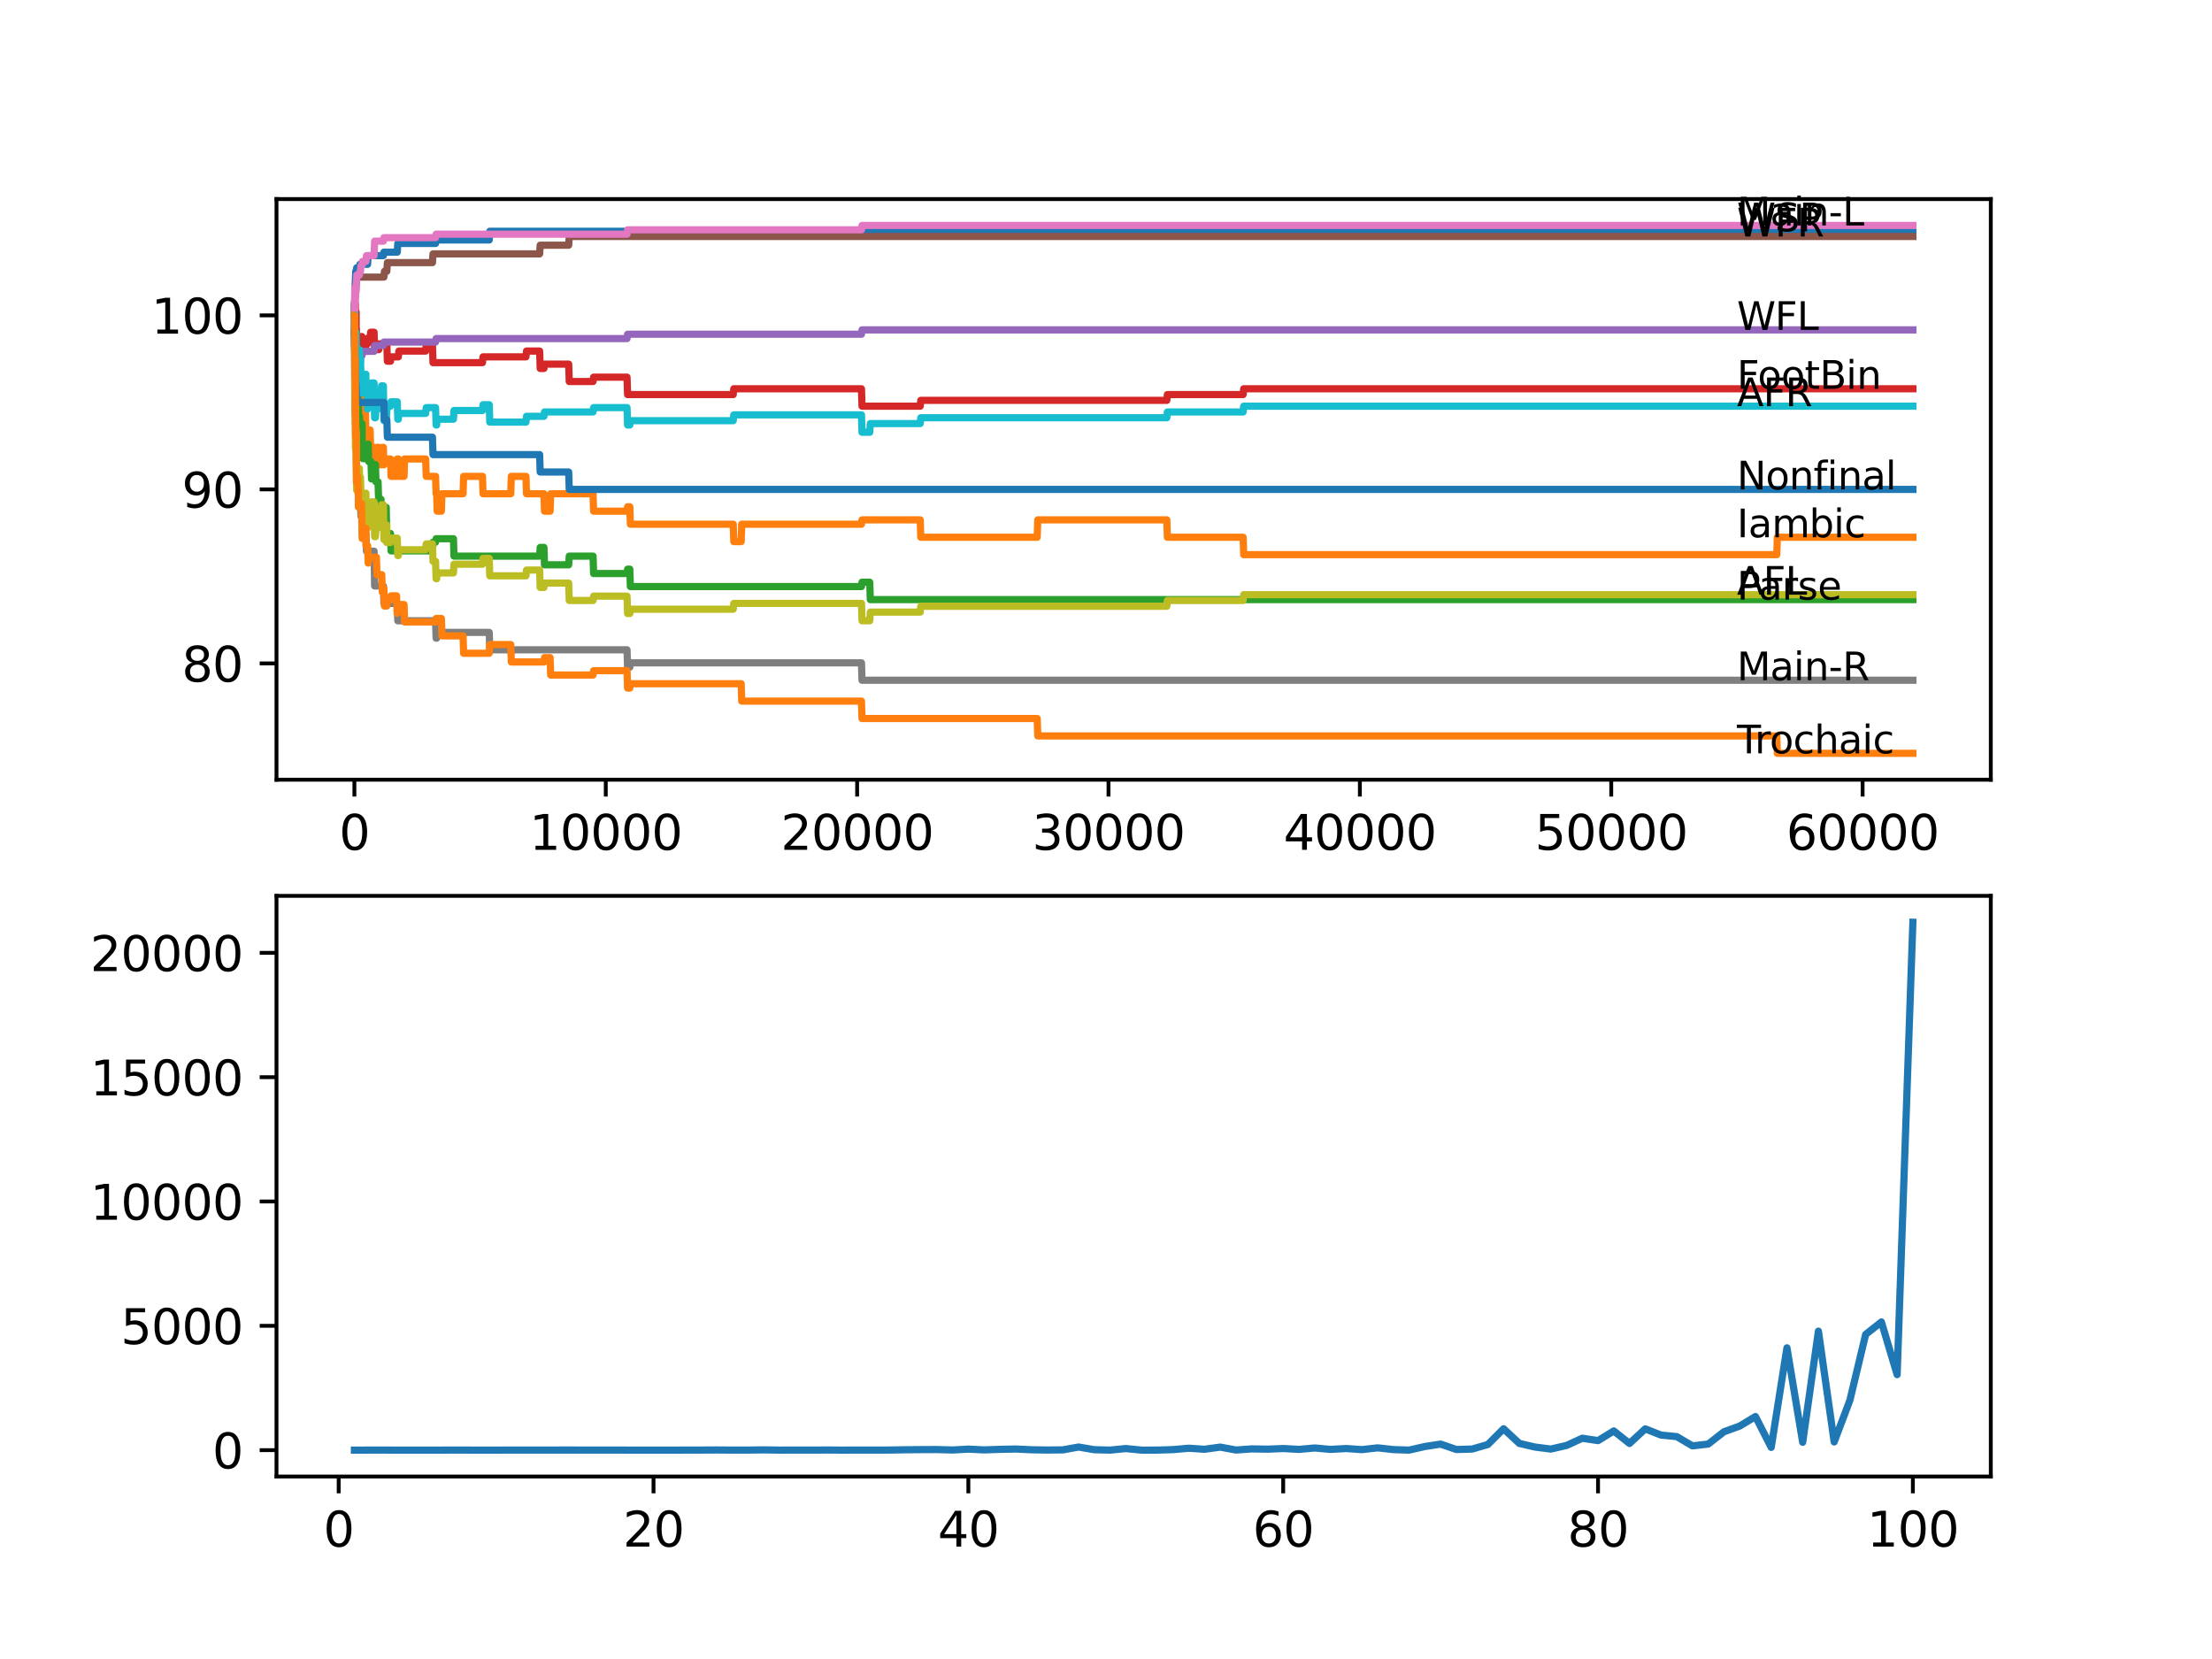 <?xml version="1.0" encoding="utf-8" standalone="no"?>
<!DOCTYPE svg PUBLIC "-//W3C//DTD SVG 1.1//EN"
  "http://www.w3.org/Graphics/SVG/1.1/DTD/svg11.dtd">
<svg xmlns:xlink="http://www.w3.org/1999/xlink" width="460.8pt" height="345.6pt" viewBox="0 0 460.8 345.6" xmlns="http://www.w3.org/2000/svg" version="1.1">
 <defs>
  <style type="text/css">*{stroke-linejoin: round; stroke-linecap: butt}</style>
 </defs>
 <g id="figure_1">
  <g id="patch_1">
   <path d="M 0 345.6 
L 460.8 345.6 
L 460.8 0 
L 0 0 
z
" style="fill: #ffffff"/>
  </g>
  <g id="axes_1">
   <g id="patch_2">
    <path d="M 57.6 162.432 
L 414.72 162.432 
L 414.72 41.472 
L 57.6 41.472 
z
" style="fill: #ffffff"/>
   </g>
   <g id="matplotlib.axis_1">
    <g id="xtick_1">
     <g id="line2d_1">
      <defs>
       <path id="m20ff8b745e" d="M 0 0 
L 0 3.5 
" style="stroke: #000000; stroke-width: 0.8"/>
      </defs>
      <g>
       <use xlink:href="#m20ff8b745e" x="73.827" y="162.432" style="stroke: #000000; stroke-width: 0.8"/>
      </g>
     </g>
     <g id="text_1">
      <!-- 0 -->
      <g transform="translate(70.646 177.03)scale(0.1 -0.1)">
       <defs>
        <path id="DejaVuSans-30" d="M 2034 4250 
Q 1547 4250 1301 3770 
Q 1056 3291 1056 2328 
Q 1056 1369 1301 889 
Q 1547 409 2034 409 
Q 2525 409 2770 889 
Q 3016 1369 3016 2328 
Q 3016 3291 2770 3770 
Q 2525 4250 2034 4250 
z
M 2034 4750 
Q 2819 4750 3233 4129 
Q 3647 3509 3647 2328 
Q 3647 1150 3233 529 
Q 2819 -91 2034 -91 
Q 1250 -91 836 529 
Q 422 1150 422 2328 
Q 422 3509 836 4129 
Q 1250 4750 2034 4750 
z
" transform="scale(0.016)"/>
       </defs>
       <use xlink:href="#DejaVuSans-30"/>
      </g>
     </g>
    </g>
    <g id="xtick_2">
     <g id="line2d_2">
      <g>
       <use xlink:href="#m20ff8b745e" x="126.192" y="162.432" style="stroke: #000000; stroke-width: 0.8"/>
      </g>
     </g>
     <g id="text_2">
      <!-- 10000 -->
      <g transform="translate(110.286 177.03)scale(0.1 -0.1)">
       <defs>
        <path id="DejaVuSans-31" d="M 794 531 
L 1825 531 
L 1825 4091 
L 703 3866 
L 703 4441 
L 1819 4666 
L 2450 4666 
L 2450 531 
L 3481 531 
L 3481 0 
L 794 0 
L 794 531 
z
" transform="scale(0.016)"/>
       </defs>
       <use xlink:href="#DejaVuSans-31"/>
       <use xlink:href="#DejaVuSans-30" x="63.623"/>
       <use xlink:href="#DejaVuSans-30" x="127.246"/>
       <use xlink:href="#DejaVuSans-30" x="190.869"/>
       <use xlink:href="#DejaVuSans-30" x="254.492"/>
      </g>
     </g>
    </g>
    <g id="xtick_3">
     <g id="line2d_3">
      <g>
       <use xlink:href="#m20ff8b745e" x="178.556" y="162.432" style="stroke: #000000; stroke-width: 0.8"/>
      </g>
     </g>
     <g id="text_3">
      <!-- 20000 -->
      <g transform="translate(162.65 177.03)scale(0.1 -0.1)">
       <defs>
        <path id="DejaVuSans-32" d="M 1228 531 
L 3431 531 
L 3431 0 
L 469 0 
L 469 531 
Q 828 903 1448 1529 
Q 2069 2156 2228 2338 
Q 2531 2678 2651 2914 
Q 2772 3150 2772 3378 
Q 2772 3750 2511 3984 
Q 2250 4219 1831 4219 
Q 1534 4219 1204 4116 
Q 875 4013 500 3803 
L 500 4441 
Q 881 4594 1212 4672 
Q 1544 4750 1819 4750 
Q 2544 4750 2975 4387 
Q 3406 4025 3406 3419 
Q 3406 3131 3298 2873 
Q 3191 2616 2906 2266 
Q 2828 2175 2409 1742 
Q 1991 1309 1228 531 
z
" transform="scale(0.016)"/>
       </defs>
       <use xlink:href="#DejaVuSans-32"/>
       <use xlink:href="#DejaVuSans-30" x="63.623"/>
       <use xlink:href="#DejaVuSans-30" x="127.246"/>
       <use xlink:href="#DejaVuSans-30" x="190.869"/>
       <use xlink:href="#DejaVuSans-30" x="254.492"/>
      </g>
     </g>
    </g>
    <g id="xtick_4">
     <g id="line2d_4">
      <g>
       <use xlink:href="#m20ff8b745e" x="230.921" y="162.432" style="stroke: #000000; stroke-width: 0.8"/>
      </g>
     </g>
     <g id="text_4">
      <!-- 30000 -->
      <g transform="translate(215.015 177.03)scale(0.1 -0.1)">
       <defs>
        <path id="DejaVuSans-33" d="M 2597 2516 
Q 3050 2419 3304 2112 
Q 3559 1806 3559 1356 
Q 3559 666 3084 287 
Q 2609 -91 1734 -91 
Q 1441 -91 1130 -33 
Q 819 25 488 141 
L 488 750 
Q 750 597 1062 519 
Q 1375 441 1716 441 
Q 2309 441 2620 675 
Q 2931 909 2931 1356 
Q 2931 1769 2642 2001 
Q 2353 2234 1838 2234 
L 1294 2234 
L 1294 2753 
L 1863 2753 
Q 2328 2753 2575 2939 
Q 2822 3125 2822 3475 
Q 2822 3834 2567 4026 
Q 2313 4219 1838 4219 
Q 1578 4219 1281 4162 
Q 984 4106 628 3988 
L 628 4550 
Q 988 4650 1302 4700 
Q 1616 4750 1894 4750 
Q 2613 4750 3031 4423 
Q 3450 4097 3450 3541 
Q 3450 3153 3228 2886 
Q 3006 2619 2597 2516 
z
" transform="scale(0.016)"/>
       </defs>
       <use xlink:href="#DejaVuSans-33"/>
       <use xlink:href="#DejaVuSans-30" x="63.623"/>
       <use xlink:href="#DejaVuSans-30" x="127.246"/>
       <use xlink:href="#DejaVuSans-30" x="190.869"/>
       <use xlink:href="#DejaVuSans-30" x="254.492"/>
      </g>
     </g>
    </g>
    <g id="xtick_5">
     <g id="line2d_5">
      <g>
       <use xlink:href="#m20ff8b745e" x="283.285" y="162.432" style="stroke: #000000; stroke-width: 0.8"/>
      </g>
     </g>
     <g id="text_5">
      <!-- 40000 -->
      <g transform="translate(267.379 177.03)scale(0.1 -0.1)">
       <defs>
        <path id="DejaVuSans-34" d="M 2419 4116 
L 825 1625 
L 2419 1625 
L 2419 4116 
z
M 2253 4666 
L 3047 4666 
L 3047 1625 
L 3713 1625 
L 3713 1100 
L 3047 1100 
L 3047 0 
L 2419 0 
L 2419 1100 
L 313 1100 
L 313 1709 
L 2253 4666 
z
" transform="scale(0.016)"/>
       </defs>
       <use xlink:href="#DejaVuSans-34"/>
       <use xlink:href="#DejaVuSans-30" x="63.623"/>
       <use xlink:href="#DejaVuSans-30" x="127.246"/>
       <use xlink:href="#DejaVuSans-30" x="190.869"/>
       <use xlink:href="#DejaVuSans-30" x="254.492"/>
      </g>
     </g>
    </g>
    <g id="xtick_6">
     <g id="line2d_6">
      <g>
       <use xlink:href="#m20ff8b745e" x="335.65" y="162.432" style="stroke: #000000; stroke-width: 0.8"/>
      </g>
     </g>
     <g id="text_6">
      <!-- 50000 -->
      <g transform="translate(319.744 177.03)scale(0.1 -0.1)">
       <defs>
        <path id="DejaVuSans-35" d="M 691 4666 
L 3169 4666 
L 3169 4134 
L 1269 4134 
L 1269 2991 
Q 1406 3038 1543 3061 
Q 1681 3084 1819 3084 
Q 2600 3084 3056 2656 
Q 3513 2228 3513 1497 
Q 3513 744 3044 326 
Q 2575 -91 1722 -91 
Q 1428 -91 1123 -41 
Q 819 9 494 109 
L 494 744 
Q 775 591 1075 516 
Q 1375 441 1709 441 
Q 2250 441 2565 725 
Q 2881 1009 2881 1497 
Q 2881 1984 2565 2268 
Q 2250 2553 1709 2553 
Q 1456 2553 1204 2497 
Q 953 2441 691 2322 
L 691 4666 
z
" transform="scale(0.016)"/>
       </defs>
       <use xlink:href="#DejaVuSans-35"/>
       <use xlink:href="#DejaVuSans-30" x="63.623"/>
       <use xlink:href="#DejaVuSans-30" x="127.246"/>
       <use xlink:href="#DejaVuSans-30" x="190.869"/>
       <use xlink:href="#DejaVuSans-30" x="254.492"/>
      </g>
     </g>
    </g>
    <g id="xtick_7">
     <g id="line2d_7">
      <g>
       <use xlink:href="#m20ff8b745e" x="388.014" y="162.432" style="stroke: #000000; stroke-width: 0.8"/>
      </g>
     </g>
     <g id="text_7">
      <!-- 60000 -->
      <g transform="translate(372.108 177.03)scale(0.1 -0.1)">
       <defs>
        <path id="DejaVuSans-36" d="M 2113 2584 
Q 1688 2584 1439 2293 
Q 1191 2003 1191 1497 
Q 1191 994 1439 701 
Q 1688 409 2113 409 
Q 2538 409 2786 701 
Q 3034 994 3034 1497 
Q 3034 2003 2786 2293 
Q 2538 2584 2113 2584 
z
M 3366 4563 
L 3366 3988 
Q 3128 4100 2886 4159 
Q 2644 4219 2406 4219 
Q 1781 4219 1451 3797 
Q 1122 3375 1075 2522 
Q 1259 2794 1537 2939 
Q 1816 3084 2150 3084 
Q 2853 3084 3261 2657 
Q 3669 2231 3669 1497 
Q 3669 778 3244 343 
Q 2819 -91 2113 -91 
Q 1303 -91 875 529 
Q 447 1150 447 2328 
Q 447 3434 972 4092 
Q 1497 4750 2381 4750 
Q 2619 4750 2861 4703 
Q 3103 4656 3366 4563 
z
" transform="scale(0.016)"/>
       </defs>
       <use xlink:href="#DejaVuSans-36"/>
       <use xlink:href="#DejaVuSans-30" x="63.623"/>
       <use xlink:href="#DejaVuSans-30" x="127.246"/>
       <use xlink:href="#DejaVuSans-30" x="190.869"/>
       <use xlink:href="#DejaVuSans-30" x="254.492"/>
      </g>
     </g>
    </g>
   </g>
   <g id="matplotlib.axis_2">
    <g id="ytick_1">
     <g id="line2d_8">
      <defs>
       <path id="m9c977fb706" d="M 0 0 
L -3.5 0 
" style="stroke: #000000; stroke-width: 0.8"/>
      </defs>
      <g>
       <use xlink:href="#m9c977fb706" x="57.6" y="138.204" style="stroke: #000000; stroke-width: 0.8"/>
      </g>
     </g>
     <g id="text_8">
      <!-- 80 -->
      <g transform="translate(37.875 142.003)scale(0.1 -0.1)">
       <defs>
        <path id="DejaVuSans-38" d="M 2034 2216 
Q 1584 2216 1326 1975 
Q 1069 1734 1069 1313 
Q 1069 891 1326 650 
Q 1584 409 2034 409 
Q 2484 409 2743 651 
Q 3003 894 3003 1313 
Q 3003 1734 2745 1975 
Q 2488 2216 2034 2216 
z
M 1403 2484 
Q 997 2584 770 2862 
Q 544 3141 544 3541 
Q 544 4100 942 4425 
Q 1341 4750 2034 4750 
Q 2731 4750 3128 4425 
Q 3525 4100 3525 3541 
Q 3525 3141 3298 2862 
Q 3072 2584 2669 2484 
Q 3125 2378 3379 2068 
Q 3634 1759 3634 1313 
Q 3634 634 3220 271 
Q 2806 -91 2034 -91 
Q 1263 -91 848 271 
Q 434 634 434 1313 
Q 434 1759 690 2068 
Q 947 2378 1403 2484 
z
M 1172 3481 
Q 1172 3119 1398 2916 
Q 1625 2713 2034 2713 
Q 2441 2713 2670 2916 
Q 2900 3119 2900 3481 
Q 2900 3844 2670 4047 
Q 2441 4250 2034 4250 
Q 1625 4250 1398 4047 
Q 1172 3844 1172 3481 
z
" transform="scale(0.016)"/>
       </defs>
       <use xlink:href="#DejaVuSans-38"/>
       <use xlink:href="#DejaVuSans-30" x="63.623"/>
      </g>
     </g>
    </g>
    <g id="ytick_2">
     <g id="line2d_9">
      <g>
       <use xlink:href="#m9c977fb706" x="57.6" y="101.952" style="stroke: #000000; stroke-width: 0.8"/>
      </g>
     </g>
     <g id="text_9">
      <!-- 90 -->
      <g transform="translate(37.875 105.751)scale(0.1 -0.1)">
       <defs>
        <path id="DejaVuSans-39" d="M 703 97 
L 703 672 
Q 941 559 1184 500 
Q 1428 441 1663 441 
Q 2288 441 2617 861 
Q 2947 1281 2994 2138 
Q 2813 1869 2534 1725 
Q 2256 1581 1919 1581 
Q 1219 1581 811 2004 
Q 403 2428 403 3163 
Q 403 3881 828 4315 
Q 1253 4750 1959 4750 
Q 2769 4750 3195 4129 
Q 3622 3509 3622 2328 
Q 3622 1225 3098 567 
Q 2575 -91 1691 -91 
Q 1453 -91 1209 -44 
Q 966 3 703 97 
z
M 1959 2075 
Q 2384 2075 2632 2365 
Q 2881 2656 2881 3163 
Q 2881 3666 2632 3958 
Q 2384 4250 1959 4250 
Q 1534 4250 1286 3958 
Q 1038 3666 1038 3163 
Q 1038 2656 1286 2365 
Q 1534 2075 1959 2075 
z
" transform="scale(0.016)"/>
       </defs>
       <use xlink:href="#DejaVuSans-39"/>
       <use xlink:href="#DejaVuSans-30" x="63.623"/>
      </g>
     </g>
    </g>
    <g id="ytick_3">
     <g id="line2d_10">
      <g>
       <use xlink:href="#m9c977fb706" x="57.6" y="65.7" style="stroke: #000000; stroke-width: 0.8"/>
      </g>
     </g>
     <g id="text_10">
      <!-- 100 -->
      <g transform="translate(31.512 69.499)scale(0.1 -0.1)">
       <use xlink:href="#DejaVuSans-31"/>
       <use xlink:href="#DejaVuSans-30" x="63.623"/>
       <use xlink:href="#DejaVuSans-30" x="127.246"/>
      </g>
     </g>
    </g>
   </g>
   <g id="line2d_11">
    <path d="M 73.833 65.7 
L 73.979 59.235 
L 73.995 59.235 
L 74.11 56.516 
L 74.189 56.516 
L 74.304 55.791 
L 74.864 55.791 
L 74.98 55.066 
L 76.571 55.066 
L 76.687 53.254 
L 79.865 53.254 
L 79.98 52.529 
L 82.756 52.529 
L 82.871 50.716 
L 90.736 50.716 
L 90.851 49.991 
L 101.916 49.991 
L 102.031 48.179 
L 398.487 48.179 
L 398.487 48.179 
" clip-path="url(#p29f6f0ac53)" style="fill: none; stroke: #1f77b4; stroke-width: 1.5; stroke-linecap: square"/>
   </g>
   <g id="line2d_12">
    <path d="M 73.833 65.7 
L 73.854 65.7 
L 73.985 80.201 
L 73.995 80.201 
L 74.037 86.545 
L 74.068 78.086 
L 74.105 81.711 
L 74.11 81.711 
L 74.189 78.086 
L 74.215 85.337 
L 74.22 85.337 
L 74.283 77.18 
L 74.335 80.805 
L 74.383 80.805 
L 74.493 84.43 
L 74.608 83.222 
L 74.618 83.222 
L 74.65 86.847 
L 74.728 83.222 
L 74.864 83.222 
L 74.98 86.847 
L 75.32 86.847 
L 75.435 82.316 
L 75.482 82.316 
L 75.597 85.941 
L 76.137 85.941 
L 76.236 93.191 
L 76.252 89.566 
L 76.577 89.566 
L 76.587 93.191 
L 76.687 89.566 
L 77.1 89.566 
L 77.215 93.191 
L 77.949 93.191 
L 78.064 96.816 
L 78.415 96.816 
L 78.53 93.191 
L 78.912 93.191 
L 79.027 96.816 
L 79.525 96.816 
L 79.64 93.191 
L 79.865 93.191 
L 79.975 96.816 
L 80.09 95.608 
L 81.347 95.608 
L 81.462 99.233 
L 82.619 99.233 
L 82.735 95.608 
L 82.981 95.608 
L 83.096 99.233 
L 84.169 99.233 
L 84.285 95.608 
L 88.673 95.608 
L 88.788 99.233 
L 90.736 99.233 
L 90.851 102.858 
L 90.961 102.858 
L 91.076 106.483 
L 91.951 106.483 
L 92.066 102.858 
L 96.465 102.858 
L 96.58 99.233 
L 100.507 99.233 
L 100.622 102.858 
L 106.398 102.858 
L 106.513 99.233 
L 109.566 99.233 
L 109.681 102.858 
L 113.316 102.858 
L 113.431 106.483 
L 114.598 106.483 
L 114.714 102.858 
L 123.542 102.858 
L 123.658 106.483 
L 130.622 106.483 
L 130.737 105.577 
L 131.203 105.577 
L 131.318 109.202 
L 152.746 109.202 
L 152.861 112.828 
L 154.401 112.828 
L 154.516 109.202 
L 179.457 109.202 
L 179.572 108.296 
L 191.7 108.296 
L 191.815 111.921 
L 216.07 111.921 
L 216.186 108.296 
L 243.069 108.296 
L 243.185 111.921 
L 258.967 111.921 
L 259.083 115.546 
L 370.137 115.546 
L 370.252 111.921 
L 398.487 111.921 
L 398.487 111.921 
" clip-path="url(#p29f6f0ac53)" style="fill: none; stroke: #ff7f0e; stroke-width: 1.5; stroke-linecap: square"/>
   </g>
   <g id="line2d_13">
    <path d="M 73.833 63.888 
L 73.854 62.981 
L 73.906 68.298 
L 73.917 68.298 
L 73.937 68.298 
L 74.021 64.673 
L 74.047 65.579 
L 74.168 72.83 
L 74.189 72.83 
L 74.21 72.105 
L 74.215 75.73 
L 74.267 74.824 
L 74.383 80.261 
L 74.493 80.261 
L 74.608 83.887 
L 74.618 83.887 
L 74.733 87.512 
L 74.864 87.512 
L 74.917 86.787 
L 74.922 90.412 
L 74.953 90.412 
L 75.084 90.412 
L 75.199 89.203 
L 75.398 89.203 
L 75.425 88.297 
L 75.43 91.922 
L 75.482 91.922 
L 75.597 95.548 
L 76.231 95.548 
L 76.346 94.339 
L 76.571 94.339 
L 76.687 92.527 
L 76.697 92.527 
L 76.812 96.152 
L 77.284 96.152 
L 77.399 99.777 
L 77.922 99.777 
L 78.043 96.756 
L 78.21 96.756 
L 78.326 100.381 
L 78.755 100.381 
L 78.87 104.006 
L 79.368 104.006 
L 79.483 107.631 
L 79.865 107.631 
L 79.986 105.698 
L 80.457 105.698 
L 80.577 112.948 
L 80.583 112.948 
L 80.698 111.136 
L 81.347 111.136 
L 81.462 114.761 
L 90.087 114.761 
L 90.202 112.948 
L 90.736 112.948 
L 90.851 112.223 
L 94.459 112.223 
L 94.574 115.849 
L 112.415 115.849 
L 112.53 114.036 
L 113.316 114.036 
L 113.431 117.661 
L 118.468 117.661 
L 118.583 115.849 
L 123.542 115.849 
L 123.658 119.474 
L 130.622 119.474 
L 130.737 118.567 
L 131.203 118.567 
L 131.318 122.193 
L 179.457 122.193 
L 179.572 121.286 
L 181.185 121.286 
L 181.3 124.911 
L 398.487 124.911 
L 398.487 124.911 
" clip-path="url(#p29f6f0ac53)" style="fill: none; stroke: #2ca02c; stroke-width: 1.5; stroke-linecap: square"/>
   </g>
   <g id="line2d_14">
    <path d="M 73.833 69.325 
L 73.854 69.325 
L 73.985 65.096 
L 74.011 65.096 
L 74.026 63.283 
L 74.032 66.909 
L 74.115 66.184 
L 74.126 66.184 
L 74.189 64.975 
L 74.194 68.6 
L 74.225 68.6 
L 74.252 68.6 
L 74.367 72.226 
L 74.383 72.226 
L 74.498 71.017 
L 74.618 71.017 
L 74.733 70.111 
L 75.398 70.111 
L 75.482 73.736 
L 75.508 72.83 
L 76.137 72.83 
L 76.252 71.621 
L 76.577 71.621 
L 76.692 70.413 
L 77.1 70.413 
L 77.215 69.205 
L 77.922 69.205 
L 78.038 72.83 
L 78.912 72.83 
L 79.027 71.621 
L 80.583 71.621 
L 80.698 75.247 
L 81.347 75.247 
L 81.462 74.34 
L 82.981 74.34 
L 83.096 73.132 
L 88.673 73.132 
L 88.788 71.923 
L 90.087 71.923 
L 90.202 75.549 
L 100.507 75.549 
L 100.622 74.34 
L 109.566 74.34 
L 109.681 73.132 
L 112.415 73.132 
L 112.53 76.757 
L 113.316 76.757 
L 113.431 75.851 
L 118.468 75.851 
L 118.583 79.476 
L 123.542 79.476 
L 123.658 78.57 
L 130.622 78.57 
L 130.737 82.195 
L 152.746 82.195 
L 152.861 80.986 
L 179.457 80.986 
L 179.572 84.612 
L 191.7 84.612 
L 191.815 83.403 
L 243.069 83.403 
L 243.185 82.195 
L 258.967 82.195 
L 259.083 80.986 
L 398.487 80.986 
L 398.487 80.986 
" clip-path="url(#p29f6f0ac53)" style="fill: none; stroke: #d62728; stroke-width: 1.5; stroke-linecap: square"/>
   </g>
   <g id="line2d_15">
    <path d="M 73.833 65.7 
L 73.843 64.794 
L 73.859 72.044 
L 73.901 71.319 
L 74.021 78.57 
L 74.032 78.57 
L 74.147 77.663 
L 74.189 77.663 
L 74.309 76.032 
L 74.864 76.032 
L 74.98 75.307 
L 75.084 75.307 
L 75.199 74.099 
L 75.398 74.099 
L 75.514 73.192 
L 77.922 73.192 
L 78.038 71.984 
L 79.865 71.984 
L 79.98 71.259 
L 90.736 71.259 
L 90.851 70.534 
L 130.622 70.534 
L 130.737 69.628 
L 179.457 69.628 
L 179.572 68.721 
L 398.487 68.721 
L 398.487 68.721 
" clip-path="url(#p29f6f0ac53)" style="fill: none; stroke: #9467bd; stroke-width: 1.5; stroke-linecap: square"/>
   </g>
   <g id="line2d_16">
    <path d="M 73.833 63.888 
L 73.864 63.888 
L 73.99 61.35 
L 74.026 61.35 
L 74.142 59.537 
L 74.184 59.537 
L 74.299 57.725 
L 79.975 57.725 
L 80.09 56.516 
L 80.583 56.516 
L 80.698 54.704 
L 90.087 54.704 
L 90.202 52.891 
L 112.415 52.891 
L 112.53 51.079 
L 118.468 51.079 
L 118.583 49.266 
L 398.487 49.266 
L 398.487 49.266 
" clip-path="url(#p29f6f0ac53)" style="fill: none; stroke: #8c564b; stroke-width: 1.5; stroke-linecap: square"/>
   </g>
   <g id="line2d_17">
    <path d="M 73.833 65.7 
L 73.917 59.84 
L 73.859 66.607 
L 73.953 63.465 
L 73.979 63.465 
L 74.095 60.746 
L 74.189 60.746 
L 74.32 57.302 
L 74.864 57.302 
L 74.98 56.577 
L 75.084 56.577 
L 75.199 55.369 
L 75.398 55.369 
L 75.514 54.462 
L 76.231 54.462 
L 76.346 53.254 
L 77.922 53.254 
L 78.043 50.233 
L 79.865 50.233 
L 79.98 49.508 
L 90.736 49.508 
L 90.851 48.783 
L 130.622 48.783 
L 130.737 47.876 
L 179.457 47.876 
L 179.572 46.97 
L 398.487 46.97 
L 398.487 46.97 
" clip-path="url(#p29f6f0ac53)" style="fill: none; stroke: #e377c2; stroke-width: 1.5; stroke-linecap: square"/>
   </g>
   <g id="line2d_18">
    <path d="M 73.833 65.7 
L 73.917 85.639 
L 73.969 83.826 
L 73.979 83.826 
L 74.1 91.076 
L 74.189 90.351 
L 74.309 100.321 
L 74.864 100.321 
L 74.98 103.946 
L 75.084 103.946 
L 75.199 107.571 
L 75.398 107.571 
L 75.514 111.196 
L 76.231 111.196 
L 76.346 114.821 
L 77.922 114.821 
L 78.043 122.072 
L 79.865 122.072 
L 79.98 125.697 
L 82.756 125.697 
L 82.871 129.322 
L 90.736 129.322 
L 90.851 132.947 
L 90.961 132.947 
L 91.076 131.739 
L 101.916 131.739 
L 102.031 135.364 
L 130.622 135.364 
L 130.737 138.989 
L 131.203 138.989 
L 131.318 138.083 
L 179.457 138.083 
L 179.572 141.708 
L 398.487 141.708 
L 398.487 141.708 
" clip-path="url(#p29f6f0ac53)" style="fill: none; stroke: #7f7f7f; stroke-width: 1.5; stroke-linecap: square"/>
   </g>
   <g id="line2d_19">
    <path d="M 73.833 69.325 
L 73.843 69.325 
L 73.974 84.43 
L 73.979 84.43 
L 74.047 93.493 
L 74.1 92.285 
L 74.184 90.351 
L 74.189 93.977 
L 74.304 102.133 
L 74.309 100.925 
L 74.383 100.925 
L 74.503 98.508 
L 74.618 98.508 
L 74.733 97.602 
L 74.864 97.602 
L 74.917 101.227 
L 74.974 99.414 
L 75.084 99.414 
L 75.199 103.04 
L 75.398 103.04 
L 75.425 106.665 
L 75.508 103.946 
L 76.137 103.946 
L 76.231 102.737 
L 76.236 106.363 
L 76.571 106.363 
L 76.577 109.988 
L 76.681 108.779 
L 76.697 108.779 
L 76.812 107.571 
L 77.1 107.571 
L 77.215 106.363 
L 77.284 106.363 
L 77.399 104.55 
L 77.922 104.55 
L 78.043 111.8 
L 78.21 111.8 
L 78.326 109.988 
L 78.755 109.988 
L 78.87 108.175 
L 78.912 108.175 
L 79.027 106.967 
L 79.368 106.967 
L 79.483 105.154 
L 79.865 105.154 
L 79.986 112.405 
L 80.457 112.405 
L 80.572 110.592 
L 80.583 109.384 
L 80.588 113.009 
L 80.672 113.009 
L 81.347 113.009 
L 81.462 112.102 
L 82.756 112.102 
L 82.871 115.728 
L 82.981 115.728 
L 83.096 114.519 
L 88.673 114.519 
L 88.788 113.311 
L 90.087 113.311 
L 90.202 116.936 
L 90.736 116.936 
L 90.851 120.561 
L 90.961 120.561 
L 91.076 119.353 
L 94.459 119.353 
L 94.574 117.54 
L 100.507 117.54 
L 100.622 116.332 
L 101.916 116.332 
L 102.031 119.957 
L 109.566 119.957 
L 109.681 118.749 
L 112.415 118.749 
L 112.53 122.374 
L 113.316 122.374 
L 113.431 121.468 
L 118.468 121.468 
L 118.583 125.093 
L 123.542 125.093 
L 123.658 124.186 
L 130.622 124.186 
L 130.737 127.812 
L 131.203 127.812 
L 131.318 126.905 
L 152.746 126.905 
L 152.861 125.697 
L 179.457 125.697 
L 179.572 129.322 
L 181.185 129.322 
L 181.3 127.509 
L 191.7 127.509 
L 191.815 126.301 
L 243.069 126.301 
L 243.185 125.093 
L 258.967 125.093 
L 259.083 123.884 
L 398.487 123.884 
L 398.487 123.884 
" clip-path="url(#p29f6f0ac53)" style="fill: none; stroke: #bcbd22; stroke-width: 1.5; stroke-linecap: square"/>
   </g>
   <g id="line2d_20">
    <path d="M 73.833 65.7 
L 73.901 72.951 
L 73.948 68.721 
L 73.979 68.721 
L 74.047 74.159 
L 74.095 72.951 
L 74.1 72.951 
L 74.189 69.205 
L 74.215 71.923 
L 74.252 71.923 
L 74.304 77.361 
L 74.367 76.153 
L 74.383 76.153 
L 74.503 73.736 
L 74.618 73.736 
L 74.733 72.83 
L 74.864 72.83 
L 74.917 76.455 
L 74.974 74.642 
L 75.084 74.642 
L 75.199 78.268 
L 75.398 78.268 
L 75.425 81.893 
L 75.508 79.174 
L 76.137 79.174 
L 76.231 77.965 
L 76.236 81.591 
L 76.571 81.591 
L 76.577 85.216 
L 76.681 84.007 
L 76.697 84.007 
L 76.812 82.799 
L 77.1 82.799 
L 77.215 81.591 
L 77.284 81.591 
L 77.399 79.778 
L 77.922 79.778 
L 78.043 87.028 
L 78.21 87.028 
L 78.326 85.216 
L 78.755 85.216 
L 78.87 83.403 
L 78.912 83.403 
L 79.027 82.195 
L 79.368 82.195 
L 79.483 80.382 
L 79.865 80.382 
L 79.986 87.633 
L 80.457 87.633 
L 80.572 85.82 
L 80.687 84.612 
L 81.347 84.612 
L 81.462 83.705 
L 82.756 83.705 
L 82.871 87.33 
L 82.981 87.33 
L 83.096 86.122 
L 88.673 86.122 
L 88.788 84.914 
L 90.736 84.914 
L 90.851 88.539 
L 90.961 88.539 
L 91.076 87.33 
L 94.459 87.33 
L 94.574 85.518 
L 100.507 85.518 
L 100.622 84.309 
L 101.916 84.309 
L 102.031 87.935 
L 109.566 87.935 
L 109.681 86.726 
L 113.316 86.726 
L 113.431 85.82 
L 123.542 85.82 
L 123.658 84.914 
L 130.622 84.914 
L 130.737 88.539 
L 131.203 88.539 
L 131.318 87.633 
L 152.746 87.633 
L 152.861 86.424 
L 179.457 86.424 
L 179.572 90.049 
L 181.185 90.049 
L 181.3 88.237 
L 191.7 88.237 
L 191.815 87.028 
L 243.069 87.028 
L 243.185 85.82 
L 258.967 85.82 
L 259.083 84.612 
L 398.487 84.612 
L 398.487 84.612 
" clip-path="url(#p29f6f0ac53)" style="fill: none; stroke: #17becf; stroke-width: 1.5; stroke-linecap: square"/>
   </g>
   <g id="line2d_21">
    <path d="M 73.833 69.325 
L 73.864 69.325 
L 73.985 76.576 
L 74.026 76.576 
L 74.142 80.201 
L 74.184 80.201 
L 74.299 83.826 
L 79.975 83.826 
L 80.09 87.451 
L 80.583 87.451 
L 80.698 91.076 
L 90.087 91.076 
L 90.202 94.702 
L 112.415 94.702 
L 112.53 98.327 
L 118.468 98.327 
L 118.583 101.952 
L 398.487 101.952 
L 398.487 101.952 
" clip-path="url(#p29f6f0ac53)" style="fill: none; stroke: #1f77b4; stroke-width: 1.5; stroke-linecap: square"/>
   </g>
   <g id="line2d_22">
    <path d="M 73.833 65.7 
L 73.859 65.7 
L 73.958 78.388 
L 73.985 76.576 
L 73.995 76.576 
L 74.011 74.763 
L 74.068 88.358 
L 74.1 88.358 
L 74.11 87.633 
L 74.115 91.258 
L 74.194 90.533 
L 74.21 90.533 
L 74.22 89.626 
L 74.257 100.502 
L 74.262 100.502 
L 74.304 100.502 
L 74.419 99.294 
L 74.493 99.294 
L 74.608 102.919 
L 74.618 102.919 
L 74.65 102.012 
L 74.655 105.638 
L 74.712 105.638 
L 74.864 105.638 
L 74.98 104.913 
L 75.32 104.913 
L 75.44 112.163 
L 75.482 112.163 
L 75.597 111.257 
L 76.231 111.257 
L 76.236 110.048 
L 76.241 113.673 
L 76.331 113.673 
L 76.587 113.673 
L 76.697 117.299 
L 76.812 116.09 
L 78.415 116.09 
L 78.53 119.715 
L 79.525 119.715 
L 79.64 123.341 
L 79.865 123.341 
L 79.975 122.615 
L 80.09 126.241 
L 80.572 126.241 
L 80.687 125.032 
L 81.347 125.032 
L 81.462 124.126 
L 82.619 124.126 
L 82.735 127.751 
L 82.756 127.751 
L 82.871 125.939 
L 84.169 125.939 
L 84.285 129.564 
L 90.736 129.564 
L 90.851 128.839 
L 91.951 128.839 
L 92.066 132.464 
L 96.465 132.464 
L 96.58 136.089 
L 101.916 136.089 
L 102.031 134.276 
L 106.398 134.276 
L 106.513 137.902 
L 113.316 137.902 
L 113.431 136.995 
L 114.598 136.995 
L 114.714 140.621 
L 123.542 140.621 
L 123.658 139.714 
L 130.622 139.714 
L 130.737 143.339 
L 131.203 143.339 
L 131.318 142.433 
L 154.401 142.433 
L 154.516 146.058 
L 179.457 146.058 
L 179.572 149.683 
L 216.07 149.683 
L 216.186 153.309 
L 370.137 153.309 
L 370.252 156.934 
L 398.487 156.934 
L 398.487 156.934 
" clip-path="url(#p29f6f0ac53)" style="fill: none; stroke: #ff7f0e; stroke-width: 1.5; stroke-linecap: square"/>
   </g>
   <g id="patch_3">
    <path d="M 57.6 162.432 
L 57.6 41.472 
" style="fill: none; stroke: #000000; stroke-width: 0.8; stroke-linejoin: miter; stroke-linecap: square"/>
   </g>
   <g id="patch_4">
    <path d="M 414.72 162.432 
L 414.72 41.472 
" style="fill: none; stroke: #000000; stroke-width: 0.8; stroke-linejoin: miter; stroke-linecap: square"/>
   </g>
   <g id="patch_5">
    <path d="M 57.6 162.432 
L 414.72 162.432 
" style="fill: none; stroke: #000000; stroke-width: 0.8; stroke-linejoin: miter; stroke-linecap: square"/>
   </g>
   <g id="patch_6">
    <path d="M 57.6 41.472 
L 414.72 41.472 
" style="fill: none; stroke: #000000; stroke-width: 0.8; stroke-linejoin: miter; stroke-linecap: square"/>
   </g>
   <g id="text_11">
    <!-- WSP -->
    <g transform="translate(361.832 48.179)scale(0.08 -0.08)">
     <defs>
      <path id="DejaVuSans-57" d="M 213 4666 
L 850 4666 
L 1831 722 
L 2809 4666 
L 3519 4666 
L 4500 722 
L 5478 4666 
L 6119 4666 
L 4947 0 
L 4153 0 
L 3169 4050 
L 2175 0 
L 1381 0 
L 213 4666 
z
" transform="scale(0.016)"/>
      <path id="DejaVuSans-53" d="M 3425 4513 
L 3425 3897 
Q 3066 4069 2747 4153 
Q 2428 4238 2131 4238 
Q 1616 4238 1336 4038 
Q 1056 3838 1056 3469 
Q 1056 3159 1242 3001 
Q 1428 2844 1947 2747 
L 2328 2669 
Q 3034 2534 3370 2195 
Q 3706 1856 3706 1288 
Q 3706 609 3251 259 
Q 2797 -91 1919 -91 
Q 1588 -91 1214 -16 
Q 841 59 441 206 
L 441 856 
Q 825 641 1194 531 
Q 1563 422 1919 422 
Q 2459 422 2753 634 
Q 3047 847 3047 1241 
Q 3047 1584 2836 1778 
Q 2625 1972 2144 2069 
L 1759 2144 
Q 1053 2284 737 2584 
Q 422 2884 422 3419 
Q 422 4038 858 4394 
Q 1294 4750 2059 4750 
Q 2388 4750 2728 4690 
Q 3069 4631 3425 4513 
z
" transform="scale(0.016)"/>
      <path id="DejaVuSans-50" d="M 1259 4147 
L 1259 2394 
L 2053 2394 
Q 2494 2394 2734 2622 
Q 2975 2850 2975 3272 
Q 2975 3691 2734 3919 
Q 2494 4147 2053 4147 
L 1259 4147 
z
M 628 4666 
L 2053 4666 
Q 2838 4666 3239 4311 
Q 3641 3956 3641 3272 
Q 3641 2581 3239 2228 
Q 2838 1875 2053 1875 
L 1259 1875 
L 1259 0 
L 628 0 
L 628 4666 
z
" transform="scale(0.016)"/>
     </defs>
     <use xlink:href="#DejaVuSans-57"/>
     <use xlink:href="#DejaVuSans-53" x="98.877"/>
     <use xlink:href="#DejaVuSans-50" x="162.354"/>
    </g>
   </g>
   <g id="text_12">
    <!-- Iambic -->
    <g transform="translate(361.832 111.921)scale(0.08 -0.08)">
     <defs>
      <path id="DejaVuSans-49" d="M 628 4666 
L 1259 4666 
L 1259 0 
L 628 0 
L 628 4666 
z
" transform="scale(0.016)"/>
      <path id="DejaVuSans-61" d="M 2194 1759 
Q 1497 1759 1228 1600 
Q 959 1441 959 1056 
Q 959 750 1161 570 
Q 1363 391 1709 391 
Q 2188 391 2477 730 
Q 2766 1069 2766 1631 
L 2766 1759 
L 2194 1759 
z
M 3341 1997 
L 3341 0 
L 2766 0 
L 2766 531 
Q 2569 213 2275 61 
Q 1981 -91 1556 -91 
Q 1019 -91 701 211 
Q 384 513 384 1019 
Q 384 1609 779 1909 
Q 1175 2209 1959 2209 
L 2766 2209 
L 2766 2266 
Q 2766 2663 2505 2880 
Q 2244 3097 1772 3097 
Q 1472 3097 1187 3025 
Q 903 2953 641 2809 
L 641 3341 
Q 956 3463 1253 3523 
Q 1550 3584 1831 3584 
Q 2591 3584 2966 3190 
Q 3341 2797 3341 1997 
z
" transform="scale(0.016)"/>
      <path id="DejaVuSans-6d" d="M 3328 2828 
Q 3544 3216 3844 3400 
Q 4144 3584 4550 3584 
Q 5097 3584 5394 3201 
Q 5691 2819 5691 2113 
L 5691 0 
L 5113 0 
L 5113 2094 
Q 5113 2597 4934 2840 
Q 4756 3084 4391 3084 
Q 3944 3084 3684 2787 
Q 3425 2491 3425 1978 
L 3425 0 
L 2847 0 
L 2847 2094 
Q 2847 2600 2669 2842 
Q 2491 3084 2119 3084 
Q 1678 3084 1418 2786 
Q 1159 2488 1159 1978 
L 1159 0 
L 581 0 
L 581 3500 
L 1159 3500 
L 1159 2956 
Q 1356 3278 1631 3431 
Q 1906 3584 2284 3584 
Q 2666 3584 2933 3390 
Q 3200 3197 3328 2828 
z
" transform="scale(0.016)"/>
      <path id="DejaVuSans-62" d="M 3116 1747 
Q 3116 2381 2855 2742 
Q 2594 3103 2138 3103 
Q 1681 3103 1420 2742 
Q 1159 2381 1159 1747 
Q 1159 1113 1420 752 
Q 1681 391 2138 391 
Q 2594 391 2855 752 
Q 3116 1113 3116 1747 
z
M 1159 2969 
Q 1341 3281 1617 3432 
Q 1894 3584 2278 3584 
Q 2916 3584 3314 3078 
Q 3713 2572 3713 1747 
Q 3713 922 3314 415 
Q 2916 -91 2278 -91 
Q 1894 -91 1617 61 
Q 1341 213 1159 525 
L 1159 0 
L 581 0 
L 581 4863 
L 1159 4863 
L 1159 2969 
z
" transform="scale(0.016)"/>
      <path id="DejaVuSans-69" d="M 603 3500 
L 1178 3500 
L 1178 0 
L 603 0 
L 603 3500 
z
M 603 4863 
L 1178 4863 
L 1178 4134 
L 603 4134 
L 603 4863 
z
" transform="scale(0.016)"/>
      <path id="DejaVuSans-63" d="M 3122 3366 
L 3122 2828 
Q 2878 2963 2633 3030 
Q 2388 3097 2138 3097 
Q 1578 3097 1268 2742 
Q 959 2388 959 1747 
Q 959 1106 1268 751 
Q 1578 397 2138 397 
Q 2388 397 2633 464 
Q 2878 531 3122 666 
L 3122 134 
Q 2881 22 2623 -34 
Q 2366 -91 2075 -91 
Q 1284 -91 818 406 
Q 353 903 353 1747 
Q 353 2603 823 3093 
Q 1294 3584 2113 3584 
Q 2378 3584 2631 3529 
Q 2884 3475 3122 3366 
z
" transform="scale(0.016)"/>
     </defs>
     <use xlink:href="#DejaVuSans-49"/>
     <use xlink:href="#DejaVuSans-61" x="29.492"/>
     <use xlink:href="#DejaVuSans-6d" x="90.771"/>
     <use xlink:href="#DejaVuSans-62" x="188.184"/>
     <use xlink:href="#DejaVuSans-69" x="251.66"/>
     <use xlink:href="#DejaVuSans-63" x="279.443"/>
    </g>
   </g>
   <g id="text_13">
    <!-- Parse -->
    <g transform="translate(361.832 124.911)scale(0.08 -0.08)">
     <defs>
      <path id="DejaVuSans-72" d="M 2631 2963 
Q 2534 3019 2420 3045 
Q 2306 3072 2169 3072 
Q 1681 3072 1420 2755 
Q 1159 2438 1159 1844 
L 1159 0 
L 581 0 
L 581 3500 
L 1159 3500 
L 1159 2956 
Q 1341 3275 1631 3429 
Q 1922 3584 2338 3584 
Q 2397 3584 2469 3576 
Q 2541 3569 2628 3553 
L 2631 2963 
z
" transform="scale(0.016)"/>
      <path id="DejaVuSans-73" d="M 2834 3397 
L 2834 2853 
Q 2591 2978 2328 3040 
Q 2066 3103 1784 3103 
Q 1356 3103 1142 2972 
Q 928 2841 928 2578 
Q 928 2378 1081 2264 
Q 1234 2150 1697 2047 
L 1894 2003 
Q 2506 1872 2764 1633 
Q 3022 1394 3022 966 
Q 3022 478 2636 193 
Q 2250 -91 1575 -91 
Q 1294 -91 989 -36 
Q 684 19 347 128 
L 347 722 
Q 666 556 975 473 
Q 1284 391 1588 391 
Q 1994 391 2212 530 
Q 2431 669 2431 922 
Q 2431 1156 2273 1281 
Q 2116 1406 1581 1522 
L 1381 1569 
Q 847 1681 609 1914 
Q 372 2147 372 2553 
Q 372 3047 722 3315 
Q 1072 3584 1716 3584 
Q 2034 3584 2315 3537 
Q 2597 3491 2834 3397 
z
" transform="scale(0.016)"/>
      <path id="DejaVuSans-65" d="M 3597 1894 
L 3597 1613 
L 953 1613 
Q 991 1019 1311 708 
Q 1631 397 2203 397 
Q 2534 397 2845 478 
Q 3156 559 3463 722 
L 3463 178 
Q 3153 47 2828 -22 
Q 2503 -91 2169 -91 
Q 1331 -91 842 396 
Q 353 884 353 1716 
Q 353 2575 817 3079 
Q 1281 3584 2069 3584 
Q 2775 3584 3186 3129 
Q 3597 2675 3597 1894 
z
M 3022 2063 
Q 3016 2534 2758 2815 
Q 2500 3097 2075 3097 
Q 1594 3097 1305 2825 
Q 1016 2553 972 2059 
L 3022 2063 
z
" transform="scale(0.016)"/>
     </defs>
     <use xlink:href="#DejaVuSans-50"/>
     <use xlink:href="#DejaVuSans-61" x="55.803"/>
     <use xlink:href="#DejaVuSans-72" x="117.082"/>
     <use xlink:href="#DejaVuSans-73" x="158.195"/>
     <use xlink:href="#DejaVuSans-65" x="210.295"/>
    </g>
   </g>
   <g id="text_14">
    <!-- FootBin -->
    <g transform="translate(361.832 80.986)scale(0.08 -0.08)">
     <defs>
      <path id="DejaVuSans-46" d="M 628 4666 
L 3309 4666 
L 3309 4134 
L 1259 4134 
L 1259 2759 
L 3109 2759 
L 3109 2228 
L 1259 2228 
L 1259 0 
L 628 0 
L 628 4666 
z
" transform="scale(0.016)"/>
      <path id="DejaVuSans-6f" d="M 1959 3097 
Q 1497 3097 1228 2736 
Q 959 2375 959 1747 
Q 959 1119 1226 758 
Q 1494 397 1959 397 
Q 2419 397 2687 759 
Q 2956 1122 2956 1747 
Q 2956 2369 2687 2733 
Q 2419 3097 1959 3097 
z
M 1959 3584 
Q 2709 3584 3137 3096 
Q 3566 2609 3566 1747 
Q 3566 888 3137 398 
Q 2709 -91 1959 -91 
Q 1206 -91 779 398 
Q 353 888 353 1747 
Q 353 2609 779 3096 
Q 1206 3584 1959 3584 
z
" transform="scale(0.016)"/>
      <path id="DejaVuSans-74" d="M 1172 4494 
L 1172 3500 
L 2356 3500 
L 2356 3053 
L 1172 3053 
L 1172 1153 
Q 1172 725 1289 603 
Q 1406 481 1766 481 
L 2356 481 
L 2356 0 
L 1766 0 
Q 1100 0 847 248 
Q 594 497 594 1153 
L 594 3053 
L 172 3053 
L 172 3500 
L 594 3500 
L 594 4494 
L 1172 4494 
z
" transform="scale(0.016)"/>
      <path id="DejaVuSans-42" d="M 1259 2228 
L 1259 519 
L 2272 519 
Q 2781 519 3026 730 
Q 3272 941 3272 1375 
Q 3272 1813 3026 2020 
Q 2781 2228 2272 2228 
L 1259 2228 
z
M 1259 4147 
L 1259 2741 
L 2194 2741 
Q 2656 2741 2882 2914 
Q 3109 3088 3109 3444 
Q 3109 3797 2882 3972 
Q 2656 4147 2194 4147 
L 1259 4147 
z
M 628 4666 
L 2241 4666 
Q 2963 4666 3353 4366 
Q 3744 4066 3744 3513 
Q 3744 3084 3544 2831 
Q 3344 2578 2956 2516 
Q 3422 2416 3680 2098 
Q 3938 1781 3938 1306 
Q 3938 681 3513 340 
Q 3088 0 2303 0 
L 628 0 
L 628 4666 
z
" transform="scale(0.016)"/>
      <path id="DejaVuSans-6e" d="M 3513 2113 
L 3513 0 
L 2938 0 
L 2938 2094 
Q 2938 2591 2744 2837 
Q 2550 3084 2163 3084 
Q 1697 3084 1428 2787 
Q 1159 2491 1159 1978 
L 1159 0 
L 581 0 
L 581 3500 
L 1159 3500 
L 1159 2956 
Q 1366 3272 1645 3428 
Q 1925 3584 2291 3584 
Q 2894 3584 3203 3211 
Q 3513 2838 3513 2113 
z
" transform="scale(0.016)"/>
     </defs>
     <use xlink:href="#DejaVuSans-46"/>
     <use xlink:href="#DejaVuSans-6f" x="53.895"/>
     <use xlink:href="#DejaVuSans-6f" x="115.076"/>
     <use xlink:href="#DejaVuSans-74" x="176.258"/>
     <use xlink:href="#DejaVuSans-42" x="215.467"/>
     <use xlink:href="#DejaVuSans-69" x="284.07"/>
     <use xlink:href="#DejaVuSans-6e" x="311.854"/>
    </g>
   </g>
   <g id="text_15">
    <!-- WFL -->
    <g transform="translate(361.832 68.721)scale(0.08 -0.08)">
     <defs>
      <path id="DejaVuSans-4c" d="M 628 4666 
L 1259 4666 
L 1259 531 
L 3531 531 
L 3531 0 
L 628 0 
L 628 4666 
z
" transform="scale(0.016)"/>
     </defs>
     <use xlink:href="#DejaVuSans-57"/>
     <use xlink:href="#DejaVuSans-46" x="98.877"/>
     <use xlink:href="#DejaVuSans-4c" x="156.396"/>
    </g>
   </g>
   <g id="text_16">
    <!-- WFR -->
    <g transform="translate(361.832 49.266)scale(0.08 -0.08)">
     <defs>
      <path id="DejaVuSans-52" d="M 2841 2188 
Q 3044 2119 3236 1894 
Q 3428 1669 3622 1275 
L 4263 0 
L 3584 0 
L 2988 1197 
Q 2756 1666 2539 1819 
Q 2322 1972 1947 1972 
L 1259 1972 
L 1259 0 
L 628 0 
L 628 4666 
L 2053 4666 
Q 2853 4666 3247 4331 
Q 3641 3997 3641 3322 
Q 3641 2881 3436 2590 
Q 3231 2300 2841 2188 
z
M 1259 4147 
L 1259 2491 
L 2053 2491 
Q 2509 2491 2742 2702 
Q 2975 2913 2975 3322 
Q 2975 3731 2742 3939 
Q 2509 4147 2053 4147 
L 1259 4147 
z
" transform="scale(0.016)"/>
     </defs>
     <use xlink:href="#DejaVuSans-57"/>
     <use xlink:href="#DejaVuSans-46" x="98.877"/>
     <use xlink:href="#DejaVuSans-52" x="156.396"/>
    </g>
   </g>
   <g id="text_17">
    <!-- Main-L -->
    <g transform="translate(361.832 46.97)scale(0.08 -0.08)">
     <defs>
      <path id="DejaVuSans-4d" d="M 628 4666 
L 1569 4666 
L 2759 1491 
L 3956 4666 
L 4897 4666 
L 4897 0 
L 4281 0 
L 4281 4097 
L 3078 897 
L 2444 897 
L 1241 4097 
L 1241 0 
L 628 0 
L 628 4666 
z
" transform="scale(0.016)"/>
      <path id="DejaVuSans-2d" d="M 313 2009 
L 1997 2009 
L 1997 1497 
L 313 1497 
L 313 2009 
z
" transform="scale(0.016)"/>
     </defs>
     <use xlink:href="#DejaVuSans-4d"/>
     <use xlink:href="#DejaVuSans-61" x="86.279"/>
     <use xlink:href="#DejaVuSans-69" x="147.559"/>
     <use xlink:href="#DejaVuSans-6e" x="175.342"/>
     <use xlink:href="#DejaVuSans-2d" x="238.721"/>
     <use xlink:href="#DejaVuSans-4c" x="274.805"/>
    </g>
   </g>
   <g id="text_18">
    <!-- Main-R -->
    <g transform="translate(361.832 141.708)scale(0.08 -0.08)">
     <use xlink:href="#DejaVuSans-4d"/>
     <use xlink:href="#DejaVuSans-61" x="86.279"/>
     <use xlink:href="#DejaVuSans-69" x="147.559"/>
     <use xlink:href="#DejaVuSans-6e" x="175.342"/>
     <use xlink:href="#DejaVuSans-2d" x="238.721"/>
     <use xlink:href="#DejaVuSans-52" x="274.805"/>
    </g>
   </g>
   <g id="text_19">
    <!-- AFL -->
    <g transform="translate(361.832 123.884)scale(0.08 -0.08)">
     <defs>
      <path id="DejaVuSans-41" d="M 2188 4044 
L 1331 1722 
L 3047 1722 
L 2188 4044 
z
M 1831 4666 
L 2547 4666 
L 4325 0 
L 3669 0 
L 3244 1197 
L 1141 1197 
L 716 0 
L 50 0 
L 1831 4666 
z
" transform="scale(0.016)"/>
     </defs>
     <use xlink:href="#DejaVuSans-41"/>
     <use xlink:href="#DejaVuSans-46" x="68.408"/>
     <use xlink:href="#DejaVuSans-4c" x="125.928"/>
    </g>
   </g>
   <g id="text_20">
    <!-- AFR -->
    <g transform="translate(361.832 84.612)scale(0.08 -0.08)">
     <use xlink:href="#DejaVuSans-41"/>
     <use xlink:href="#DejaVuSans-46" x="68.408"/>
     <use xlink:href="#DejaVuSans-52" x="125.928"/>
    </g>
   </g>
   <g id="text_21">
    <!-- Nonfinal -->
    <g transform="translate(361.832 101.952)scale(0.08 -0.08)">
     <defs>
      <path id="DejaVuSans-4e" d="M 628 4666 
L 1478 4666 
L 3547 763 
L 3547 4666 
L 4159 4666 
L 4159 0 
L 3309 0 
L 1241 3903 
L 1241 0 
L 628 0 
L 628 4666 
z
" transform="scale(0.016)"/>
      <path id="DejaVuSans-66" d="M 2375 4863 
L 2375 4384 
L 1825 4384 
Q 1516 4384 1395 4259 
Q 1275 4134 1275 3809 
L 1275 3500 
L 2222 3500 
L 2222 3053 
L 1275 3053 
L 1275 0 
L 697 0 
L 697 3053 
L 147 3053 
L 147 3500 
L 697 3500 
L 697 3744 
Q 697 4328 969 4595 
Q 1241 4863 1831 4863 
L 2375 4863 
z
" transform="scale(0.016)"/>
      <path id="DejaVuSans-6c" d="M 603 4863 
L 1178 4863 
L 1178 0 
L 603 0 
L 603 4863 
z
" transform="scale(0.016)"/>
     </defs>
     <use xlink:href="#DejaVuSans-4e"/>
     <use xlink:href="#DejaVuSans-6f" x="74.805"/>
     <use xlink:href="#DejaVuSans-6e" x="135.986"/>
     <use xlink:href="#DejaVuSans-66" x="199.365"/>
     <use xlink:href="#DejaVuSans-69" x="234.57"/>
     <use xlink:href="#DejaVuSans-6e" x="262.354"/>
     <use xlink:href="#DejaVuSans-61" x="325.732"/>
     <use xlink:href="#DejaVuSans-6c" x="387.012"/>
    </g>
   </g>
   <g id="text_22">
    <!-- Trochaic -->
    <g transform="translate(361.832 156.934)scale(0.08 -0.08)">
     <defs>
      <path id="DejaVuSans-54" d="M -19 4666 
L 3928 4666 
L 3928 4134 
L 2272 4134 
L 2272 0 
L 1638 0 
L 1638 4134 
L -19 4134 
L -19 4666 
z
" transform="scale(0.016)"/>
      <path id="DejaVuSans-68" d="M 3513 2113 
L 3513 0 
L 2938 0 
L 2938 2094 
Q 2938 2591 2744 2837 
Q 2550 3084 2163 3084 
Q 1697 3084 1428 2787 
Q 1159 2491 1159 1978 
L 1159 0 
L 581 0 
L 581 4863 
L 1159 4863 
L 1159 2956 
Q 1366 3272 1645 3428 
Q 1925 3584 2291 3584 
Q 2894 3584 3203 3211 
Q 3513 2838 3513 2113 
z
" transform="scale(0.016)"/>
     </defs>
     <use xlink:href="#DejaVuSans-54"/>
     <use xlink:href="#DejaVuSans-72" x="46.334"/>
     <use xlink:href="#DejaVuSans-6f" x="85.197"/>
     <use xlink:href="#DejaVuSans-63" x="146.379"/>
     <use xlink:href="#DejaVuSans-68" x="201.359"/>
     <use xlink:href="#DejaVuSans-61" x="264.738"/>
     <use xlink:href="#DejaVuSans-69" x="326.018"/>
     <use xlink:href="#DejaVuSans-63" x="353.801"/>
    </g>
   </g>
  </g>
  <g id="axes_2">
   <g id="patch_7">
    <path d="M 57.6 307.584 
L 414.72 307.584 
L 414.72 186.624 
L 57.6 186.624 
z
" style="fill: #ffffff"/>
   </g>
   <g id="matplotlib.axis_3">
    <g id="xtick_8">
     <g id="line2d_23">
      <g>
       <use xlink:href="#m20ff8b745e" x="70.553" y="307.584" style="stroke: #000000; stroke-width: 0.8"/>
      </g>
     </g>
     <g id="text_23">
      <!-- 0 -->
      <g transform="translate(67.372 322.182)scale(0.1 -0.1)">
       <use xlink:href="#DejaVuSans-30"/>
      </g>
     </g>
    </g>
    <g id="xtick_9">
     <g id="line2d_24">
      <g>
       <use xlink:href="#m20ff8b745e" x="136.14" y="307.584" style="stroke: #000000; stroke-width: 0.8"/>
      </g>
     </g>
     <g id="text_24">
      <!-- 20 -->
      <g transform="translate(129.778 322.182)scale(0.1 -0.1)">
       <use xlink:href="#DejaVuSans-32"/>
       <use xlink:href="#DejaVuSans-30" x="63.623"/>
      </g>
     </g>
    </g>
    <g id="xtick_10">
     <g id="line2d_25">
      <g>
       <use xlink:href="#m20ff8b745e" x="201.727" y="307.584" style="stroke: #000000; stroke-width: 0.8"/>
      </g>
     </g>
     <g id="text_25">
      <!-- 40 -->
      <g transform="translate(195.364 322.182)scale(0.1 -0.1)">
       <use xlink:href="#DejaVuSans-34"/>
       <use xlink:href="#DejaVuSans-30" x="63.623"/>
      </g>
     </g>
    </g>
    <g id="xtick_11">
     <g id="line2d_26">
      <g>
       <use xlink:href="#m20ff8b745e" x="267.314" y="307.584" style="stroke: #000000; stroke-width: 0.8"/>
      </g>
     </g>
     <g id="text_26">
      <!-- 60 -->
      <g transform="translate(260.951 322.182)scale(0.1 -0.1)">
       <use xlink:href="#DejaVuSans-36"/>
       <use xlink:href="#DejaVuSans-30" x="63.623"/>
      </g>
     </g>
    </g>
    <g id="xtick_12">
     <g id="line2d_27">
      <g>
       <use xlink:href="#m20ff8b745e" x="332.9" y="307.584" style="stroke: #000000; stroke-width: 0.8"/>
      </g>
     </g>
     <g id="text_27">
      <!-- 80 -->
      <g transform="translate(326.538 322.182)scale(0.1 -0.1)">
       <use xlink:href="#DejaVuSans-38"/>
       <use xlink:href="#DejaVuSans-30" x="63.623"/>
      </g>
     </g>
    </g>
    <g id="xtick_13">
     <g id="line2d_28">
      <g>
       <use xlink:href="#m20ff8b745e" x="398.487" y="307.584" style="stroke: #000000; stroke-width: 0.8"/>
      </g>
     </g>
     <g id="text_28">
      <!-- 100 -->
      <g transform="translate(388.944 322.182)scale(0.1 -0.1)">
       <use xlink:href="#DejaVuSans-31"/>
       <use xlink:href="#DejaVuSans-30" x="63.623"/>
       <use xlink:href="#DejaVuSans-30" x="127.246"/>
      </g>
     </g>
    </g>
   </g>
   <g id="matplotlib.axis_4">
    <g id="ytick_4">
     <g id="line2d_29">
      <g>
       <use xlink:href="#m9c977fb706" x="57.6" y="302.091" style="stroke: #000000; stroke-width: 0.8"/>
      </g>
     </g>
     <g id="text_29">
      <!-- 0 -->
      <g transform="translate(44.237 305.89)scale(0.1 -0.1)">
       <use xlink:href="#DejaVuSans-30"/>
      </g>
     </g>
    </g>
    <g id="ytick_5">
     <g id="line2d_30">
      <g>
       <use xlink:href="#m9c977fb706" x="57.6" y="276.192" style="stroke: #000000; stroke-width: 0.8"/>
      </g>
     </g>
     <g id="text_30">
      <!-- 5000 -->
      <g transform="translate(25.15 279.991)scale(0.1 -0.1)">
       <use xlink:href="#DejaVuSans-35"/>
       <use xlink:href="#DejaVuSans-30" x="63.623"/>
       <use xlink:href="#DejaVuSans-30" x="127.246"/>
       <use xlink:href="#DejaVuSans-30" x="190.869"/>
      </g>
     </g>
    </g>
    <g id="ytick_6">
     <g id="line2d_31">
      <g>
       <use xlink:href="#m9c977fb706" x="57.6" y="250.292" style="stroke: #000000; stroke-width: 0.8"/>
      </g>
     </g>
     <g id="text_31">
      <!-- 10000 -->
      <g transform="translate(18.788 254.091)scale(0.1 -0.1)">
       <use xlink:href="#DejaVuSans-31"/>
       <use xlink:href="#DejaVuSans-30" x="63.623"/>
       <use xlink:href="#DejaVuSans-30" x="127.246"/>
       <use xlink:href="#DejaVuSans-30" x="190.869"/>
       <use xlink:href="#DejaVuSans-30" x="254.492"/>
      </g>
     </g>
    </g>
    <g id="ytick_7">
     <g id="line2d_32">
      <g>
       <use xlink:href="#m9c977fb706" x="57.6" y="224.393" style="stroke: #000000; stroke-width: 0.8"/>
      </g>
     </g>
     <g id="text_32">
      <!-- 15000 -->
      <g transform="translate(18.788 228.192)scale(0.1 -0.1)">
       <use xlink:href="#DejaVuSans-31"/>
       <use xlink:href="#DejaVuSans-35" x="63.623"/>
       <use xlink:href="#DejaVuSans-30" x="127.246"/>
       <use xlink:href="#DejaVuSans-30" x="190.869"/>
       <use xlink:href="#DejaVuSans-30" x="254.492"/>
      </g>
     </g>
    </g>
    <g id="ytick_8">
     <g id="line2d_33">
      <g>
       <use xlink:href="#m9c977fb706" x="57.6" y="198.493" style="stroke: #000000; stroke-width: 0.8"/>
      </g>
     </g>
     <g id="text_33">
      <!-- 20000 -->
      <g transform="translate(18.788 202.293)scale(0.1 -0.1)">
       <use xlink:href="#DejaVuSans-32"/>
       <use xlink:href="#DejaVuSans-30" x="63.623"/>
       <use xlink:href="#DejaVuSans-30" x="127.246"/>
       <use xlink:href="#DejaVuSans-30" x="190.869"/>
       <use xlink:href="#DejaVuSans-30" x="254.492"/>
      </g>
     </g>
    </g>
   </g>
   <g id="line2d_34">
    <path d="M 73.833 302.086 
L 77.112 302.081 
L 80.391 302.081 
L 83.671 302.086 
L 86.95 302.086 
L 90.229 302.086 
L 93.509 302.081 
L 96.788 302.081 
L 100.067 302.086 
L 103.347 302.086 
L 106.626 302.075 
L 109.905 302.081 
L 113.185 302.081 
L 116.464 302.07 
L 119.743 302.07 
L 123.023 302.075 
L 126.302 302.075 
L 129.581 302.081 
L 132.861 302.086 
L 136.14 302.086 
L 139.42 302.086 
L 142.699 302.081 
L 145.978 302.075 
L 149.258 302.055 
L 152.537 302.081 
L 155.816 302.075 
L 159.096 302.034 
L 162.375 302.086 
L 165.654 302.07 
L 168.934 302.081 
L 172.213 302.065 
L 175.492 302.086 
L 178.772 302.075 
L 182.051 302.075 
L 185.33 302.07 
L 188.61 302.013 
L 191.889 301.982 
L 195.168 301.967 
L 198.448 302.06 
L 201.727 301.879 
L 205.006 302.039 
L 208.286 301.925 
L 211.565 301.858 
L 214.844 302.013 
L 218.124 302.065 
L 221.403 302.034 
L 224.682 301.444 
L 227.962 301.998 
L 231.241 302.086 
L 234.52 301.759 
L 237.8 302.086 
L 241.079 302.081 
L 244.358 301.982 
L 247.638 301.692 
L 250.917 301.91 
L 254.196 301.459 
L 257.476 302.065 
L 260.755 301.832 
L 264.034 301.889 
L 267.314 301.754 
L 270.593 301.936 
L 273.872 301.64 
L 277.152 301.936 
L 280.431 301.754 
L 283.71 301.982 
L 286.99 301.614 
L 290.269 301.977 
L 293.548 302.081 
L 296.828 301.335 
L 300.107 300.832 
L 303.386 301.956 
L 306.666 301.868 
L 309.945 300.915 
L 313.224 297.636 
L 316.504 300.692 
L 319.783 301.449 
L 323.062 301.868 
L 326.342 301.112 
L 329.621 299.61 
L 332.9 300.107 
L 336.18 298.092 
L 339.459 300.698 
L 342.739 297.657 
L 346.018 298.957 
L 349.297 299.273 
L 352.577 301.2 
L 355.856 300.822 
L 359.135 298.263 
L 362.415 297.072 
L 365.694 295.088 
L 368.973 301.516 
L 372.253 280.781 
L 375.532 300.454 
L 378.811 277.305 
L 382.091 300.382 
L 385.37 291.69 
L 388.649 277.984 
L 391.929 275.384 
L 395.208 286.365 
L 398.487 192.122 
" clip-path="url(#p24a731415a)" style="fill: none; stroke: #1f77b4; stroke-width: 1.5; stroke-linecap: square"/>
   </g>
   <g id="patch_8">
    <path d="M 57.6 307.584 
L 57.6 186.624 
" style="fill: none; stroke: #000000; stroke-width: 0.8; stroke-linejoin: miter; stroke-linecap: square"/>
   </g>
   <g id="patch_9">
    <path d="M 414.72 307.584 
L 414.72 186.624 
" style="fill: none; stroke: #000000; stroke-width: 0.8; stroke-linejoin: miter; stroke-linecap: square"/>
   </g>
   <g id="patch_10">
    <path d="M 57.6 307.584 
L 414.72 307.584 
" style="fill: none; stroke: #000000; stroke-width: 0.8; stroke-linejoin: miter; stroke-linecap: square"/>
   </g>
   <g id="patch_11">
    <path d="M 57.6 186.624 
L 414.72 186.624 
" style="fill: none; stroke: #000000; stroke-width: 0.8; stroke-linejoin: miter; stroke-linecap: square"/>
   </g>
  </g>
 </g>
 <defs>
  <clipPath id="p29f6f0ac53">
   <rect x="57.6" y="41.472" width="357.12" height="120.96"/>
  </clipPath>
  <clipPath id="p24a731415a">
   <rect x="57.6" y="186.624" width="357.12" height="120.96"/>
  </clipPath>
 </defs>
</svg>
